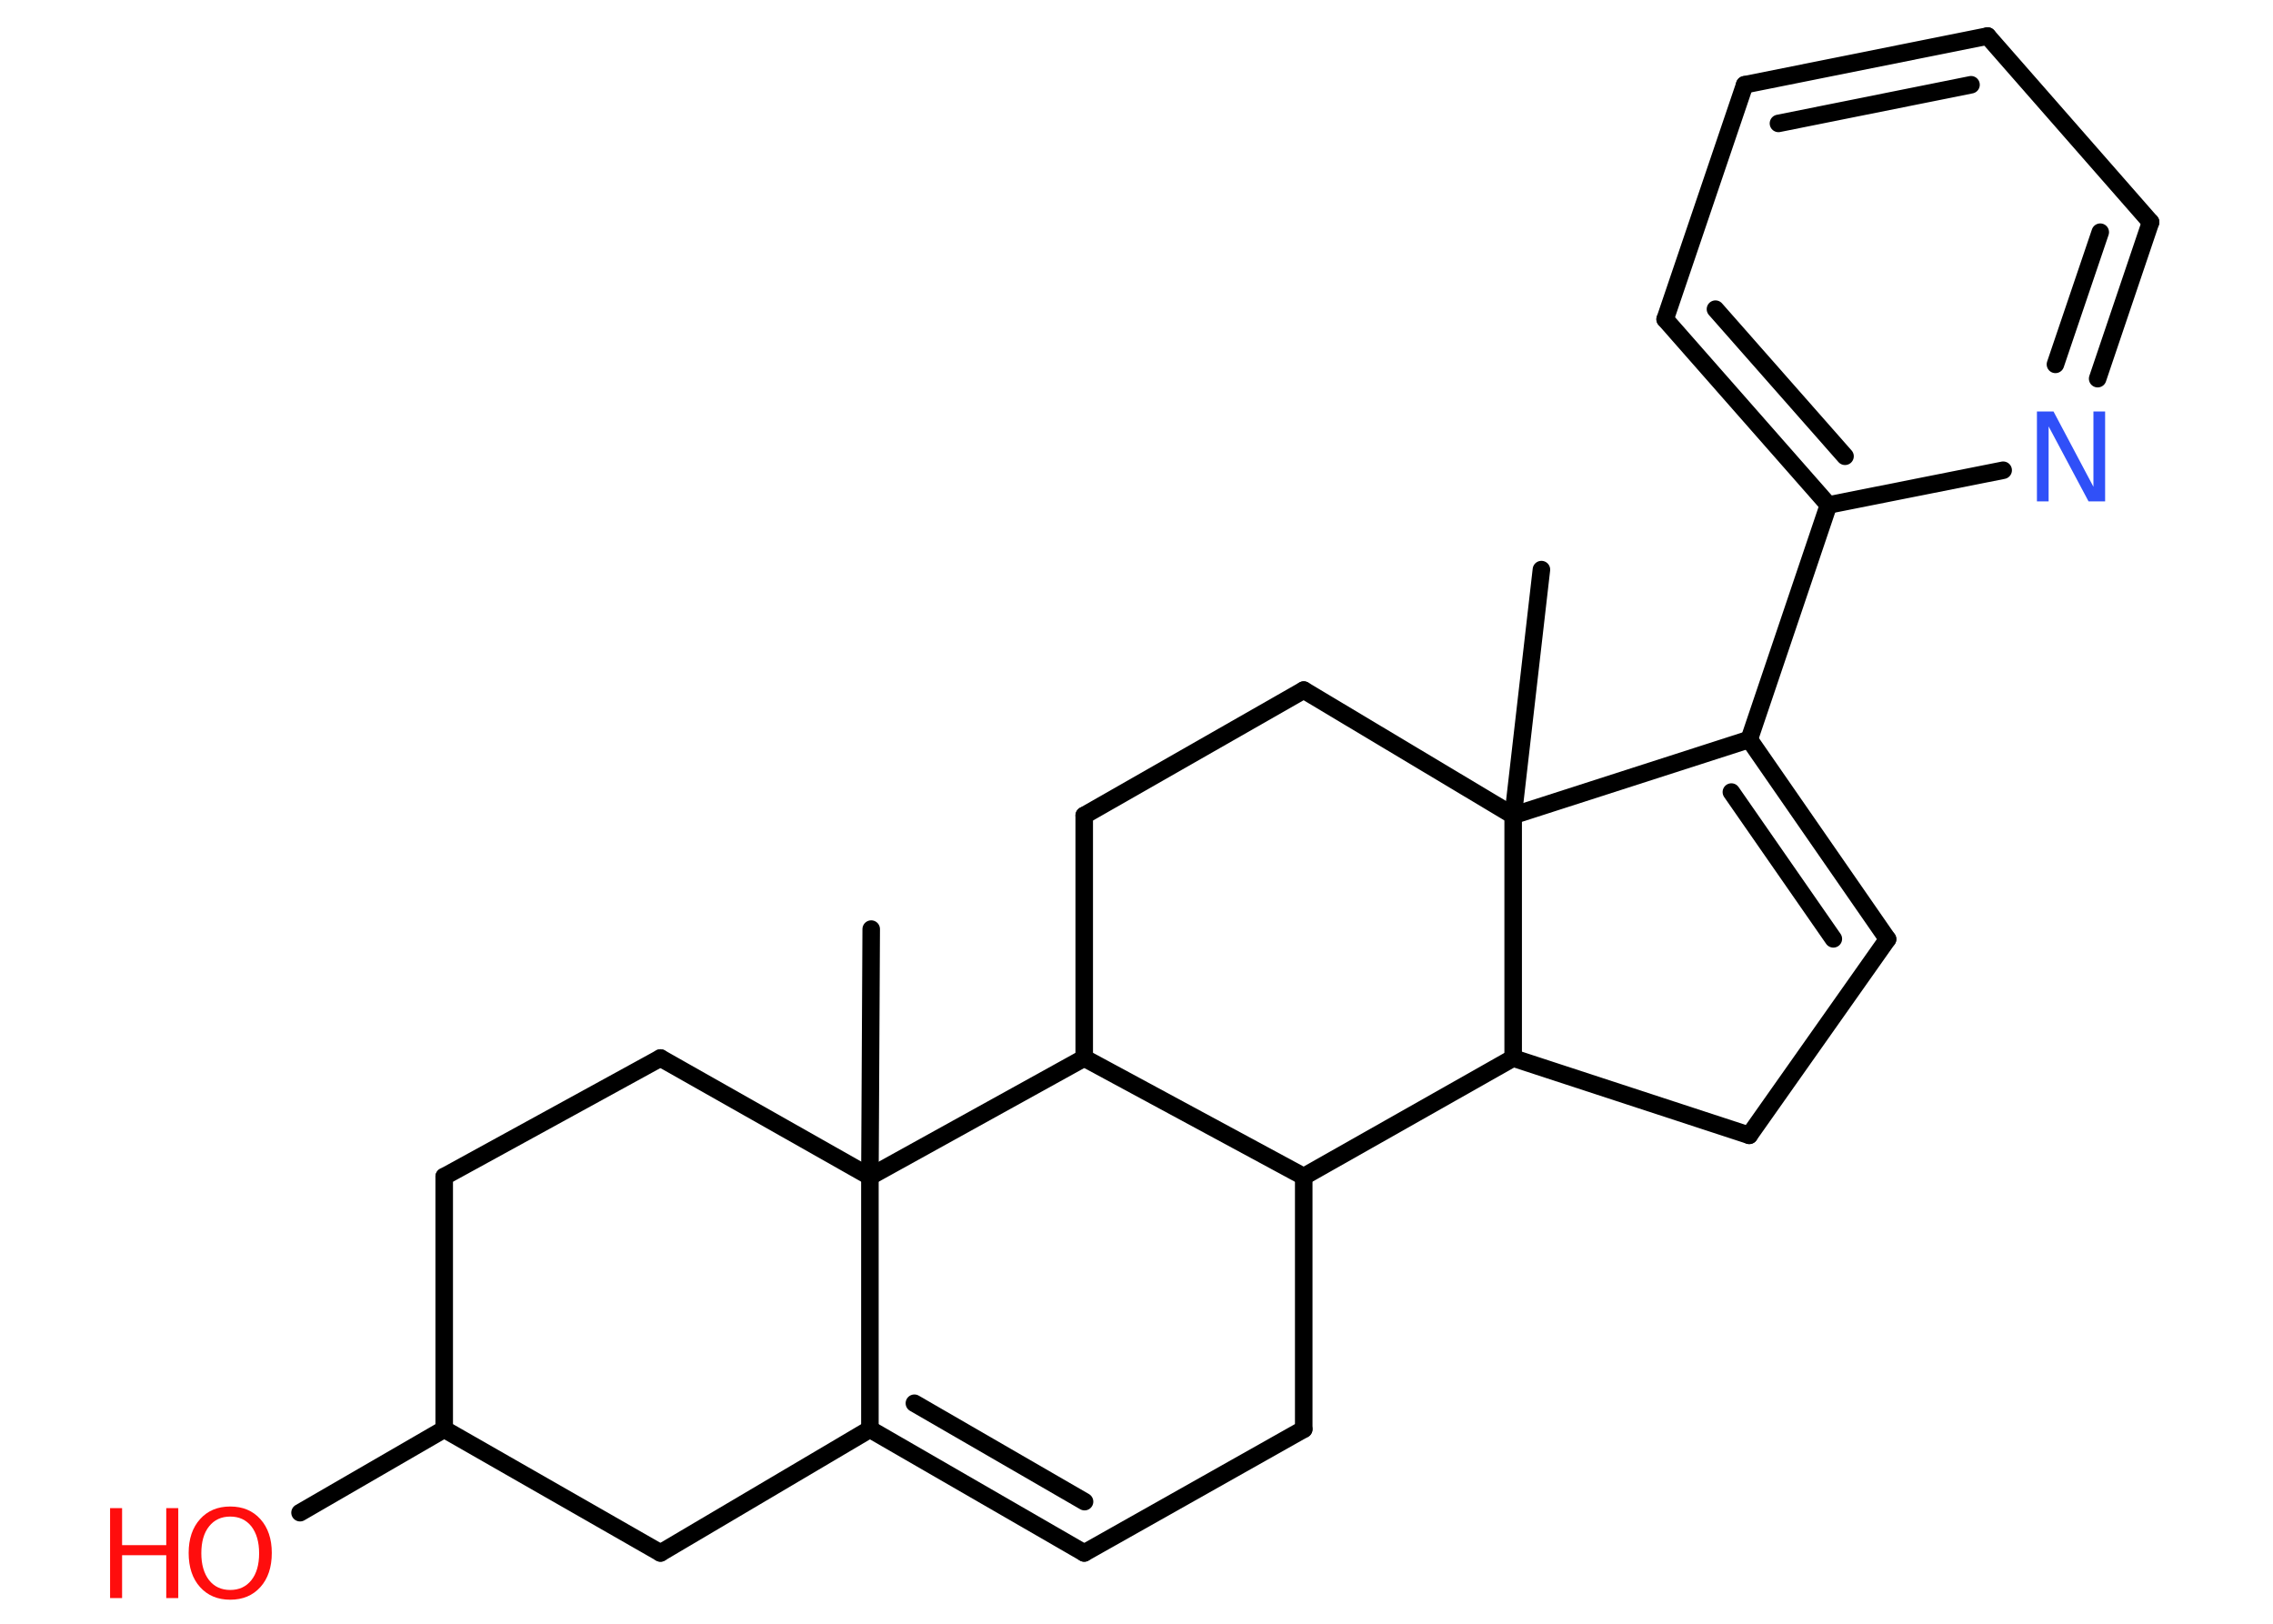 <?xml version='1.0' encoding='UTF-8'?>
<!DOCTYPE svg PUBLIC "-//W3C//DTD SVG 1.1//EN" "http://www.w3.org/Graphics/SVG/1.1/DTD/svg11.dtd">
<svg version='1.2' xmlns='http://www.w3.org/2000/svg' xmlns:xlink='http://www.w3.org/1999/xlink' width='70.0mm' height='50.0mm' viewBox='0 0 70.0 50.0'>
  <desc>Generated by the Chemistry Development Kit (http://github.com/cdk)</desc>
  <g stroke-linecap='round' stroke-linejoin='round' stroke='#000000' stroke-width='.54' fill='#FF0D0D'>
    <rect x='.0' y='.0' width='70.0' height='50.0' fill='#FFFFFF' stroke='none'/>
    <g id='mol1' class='mol'>
      <line id='mol1bnd1' class='bond' x1='26.83' y1='28.61' x2='26.79' y2='36.23'/>
      <line id='mol1bnd2' class='bond' x1='26.79' y1='36.23' x2='20.34' y2='32.58'/>
      <line id='mol1bnd3' class='bond' x1='20.34' y1='32.58' x2='13.68' y2='36.23'/>
      <line id='mol1bnd4' class='bond' x1='13.68' y1='36.23' x2='13.68' y2='44.01'/>
      <line id='mol1bnd5' class='bond' x1='13.68' y1='44.01' x2='9.24' y2='46.58'/>
      <line id='mol1bnd6' class='bond' x1='13.68' y1='44.01' x2='20.34' y2='47.82'/>
      <line id='mol1bnd7' class='bond' x1='20.34' y1='47.82' x2='26.79' y2='44.01'/>
      <line id='mol1bnd8' class='bond' x1='26.79' y1='36.23' x2='26.79' y2='44.01'/>
      <g id='mol1bnd9' class='bond'>
        <line x1='26.79' y1='44.01' x2='33.39' y2='47.82'/>
        <line x1='28.16' y1='43.21' x2='33.4' y2='46.24'/>
      </g>
      <line id='mol1bnd10' class='bond' x1='33.39' y1='47.82' x2='40.15' y2='44.01'/>
      <line id='mol1bnd11' class='bond' x1='40.15' y1='44.01' x2='40.15' y2='36.23'/>
      <line id='mol1bnd12' class='bond' x1='40.15' y1='36.23' x2='33.39' y2='32.58'/>
      <line id='mol1bnd13' class='bond' x1='26.79' y1='36.23' x2='33.39' y2='32.58'/>
      <line id='mol1bnd14' class='bond' x1='33.39' y1='32.58' x2='33.39' y2='25.11'/>
      <line id='mol1bnd15' class='bond' x1='33.39' y1='25.11' x2='40.15' y2='21.25'/>
      <line id='mol1bnd16' class='bond' x1='40.15' y1='21.25' x2='46.6' y2='25.11'/>
      <line id='mol1bnd17' class='bond' x1='46.6' y1='25.11' x2='47.47' y2='17.54'/>
      <line id='mol1bnd18' class='bond' x1='46.6' y1='25.11' x2='53.87' y2='22.77'/>
      <line id='mol1bnd19' class='bond' x1='53.87' y1='22.77' x2='56.31' y2='15.55'/>
      <g id='mol1bnd20' class='bond'>
        <line x1='51.28' y1='9.83' x2='56.31' y2='15.55'/>
        <line x1='52.83' y1='9.52' x2='56.82' y2='14.05'/>
      </g>
      <line id='mol1bnd21' class='bond' x1='51.28' y1='9.83' x2='53.73' y2='2.61'/>
      <g id='mol1bnd22' class='bond'>
        <line x1='61.21' y1='1.11' x2='53.73' y2='2.61'/>
        <line x1='60.7' y1='2.61' x2='54.77' y2='3.8'/>
      </g>
      <line id='mol1bnd23' class='bond' x1='61.21' y1='1.11' x2='66.23' y2='6.84'/>
      <g id='mol1bnd24' class='bond'>
        <line x1='64.6' y1='11.66' x2='66.23' y2='6.84'/>
        <line x1='63.3' y1='11.22' x2='64.68' y2='7.15'/>
      </g>
      <line id='mol1bnd25' class='bond' x1='56.31' y1='15.55' x2='61.69' y2='14.48'/>
      <g id='mol1bnd26' class='bond'>
        <line x1='58.13' y1='28.92' x2='53.87' y2='22.77'/>
        <line x1='56.46' y1='28.91' x2='53.32' y2='24.39'/>
      </g>
      <line id='mol1bnd27' class='bond' x1='58.13' y1='28.92' x2='53.87' y2='34.96'/>
      <line id='mol1bnd28' class='bond' x1='53.87' y1='34.96' x2='46.6' y2='32.58'/>
      <line id='mol1bnd29' class='bond' x1='40.15' y1='36.23' x2='46.6' y2='32.58'/>
      <line id='mol1bnd30' class='bond' x1='46.6' y1='25.11' x2='46.6' y2='32.58'/>
      <g id='mol1atm6' class='atom'>
        <path d='M7.09 46.7q-.41 .0 -.65 .3q-.24 .3 -.24 .83q.0 .52 .24 .83q.24 .3 .65 .3q.41 .0 .65 -.3q.24 -.3 .24 -.83q.0 -.52 -.24 -.83q-.24 -.3 -.65 -.3zM7.09 46.39q.58 .0 .93 .39q.35 .39 .35 1.04q.0 .66 -.35 1.05q-.35 .39 -.93 .39q-.58 .0 -.93 -.39q-.35 -.39 -.35 -1.05q.0 -.65 .35 -1.04q.35 -.39 .93 -.39z' stroke='none'/>
        <path d='M3.39 46.44h.37v1.14h1.36v-1.14h.37v2.77h-.37v-1.32h-1.36v1.32h-.37v-2.77z' stroke='none'/>
      </g>
      <path id='mol1atm23' class='atom' d='M62.74 12.67h.5l1.23 2.32v-2.32h.36v2.77h-.51l-1.23 -2.31v2.31h-.36v-2.77z' stroke='none' fill='#3050F8'/>
    </g>
  </g>
</svg>
